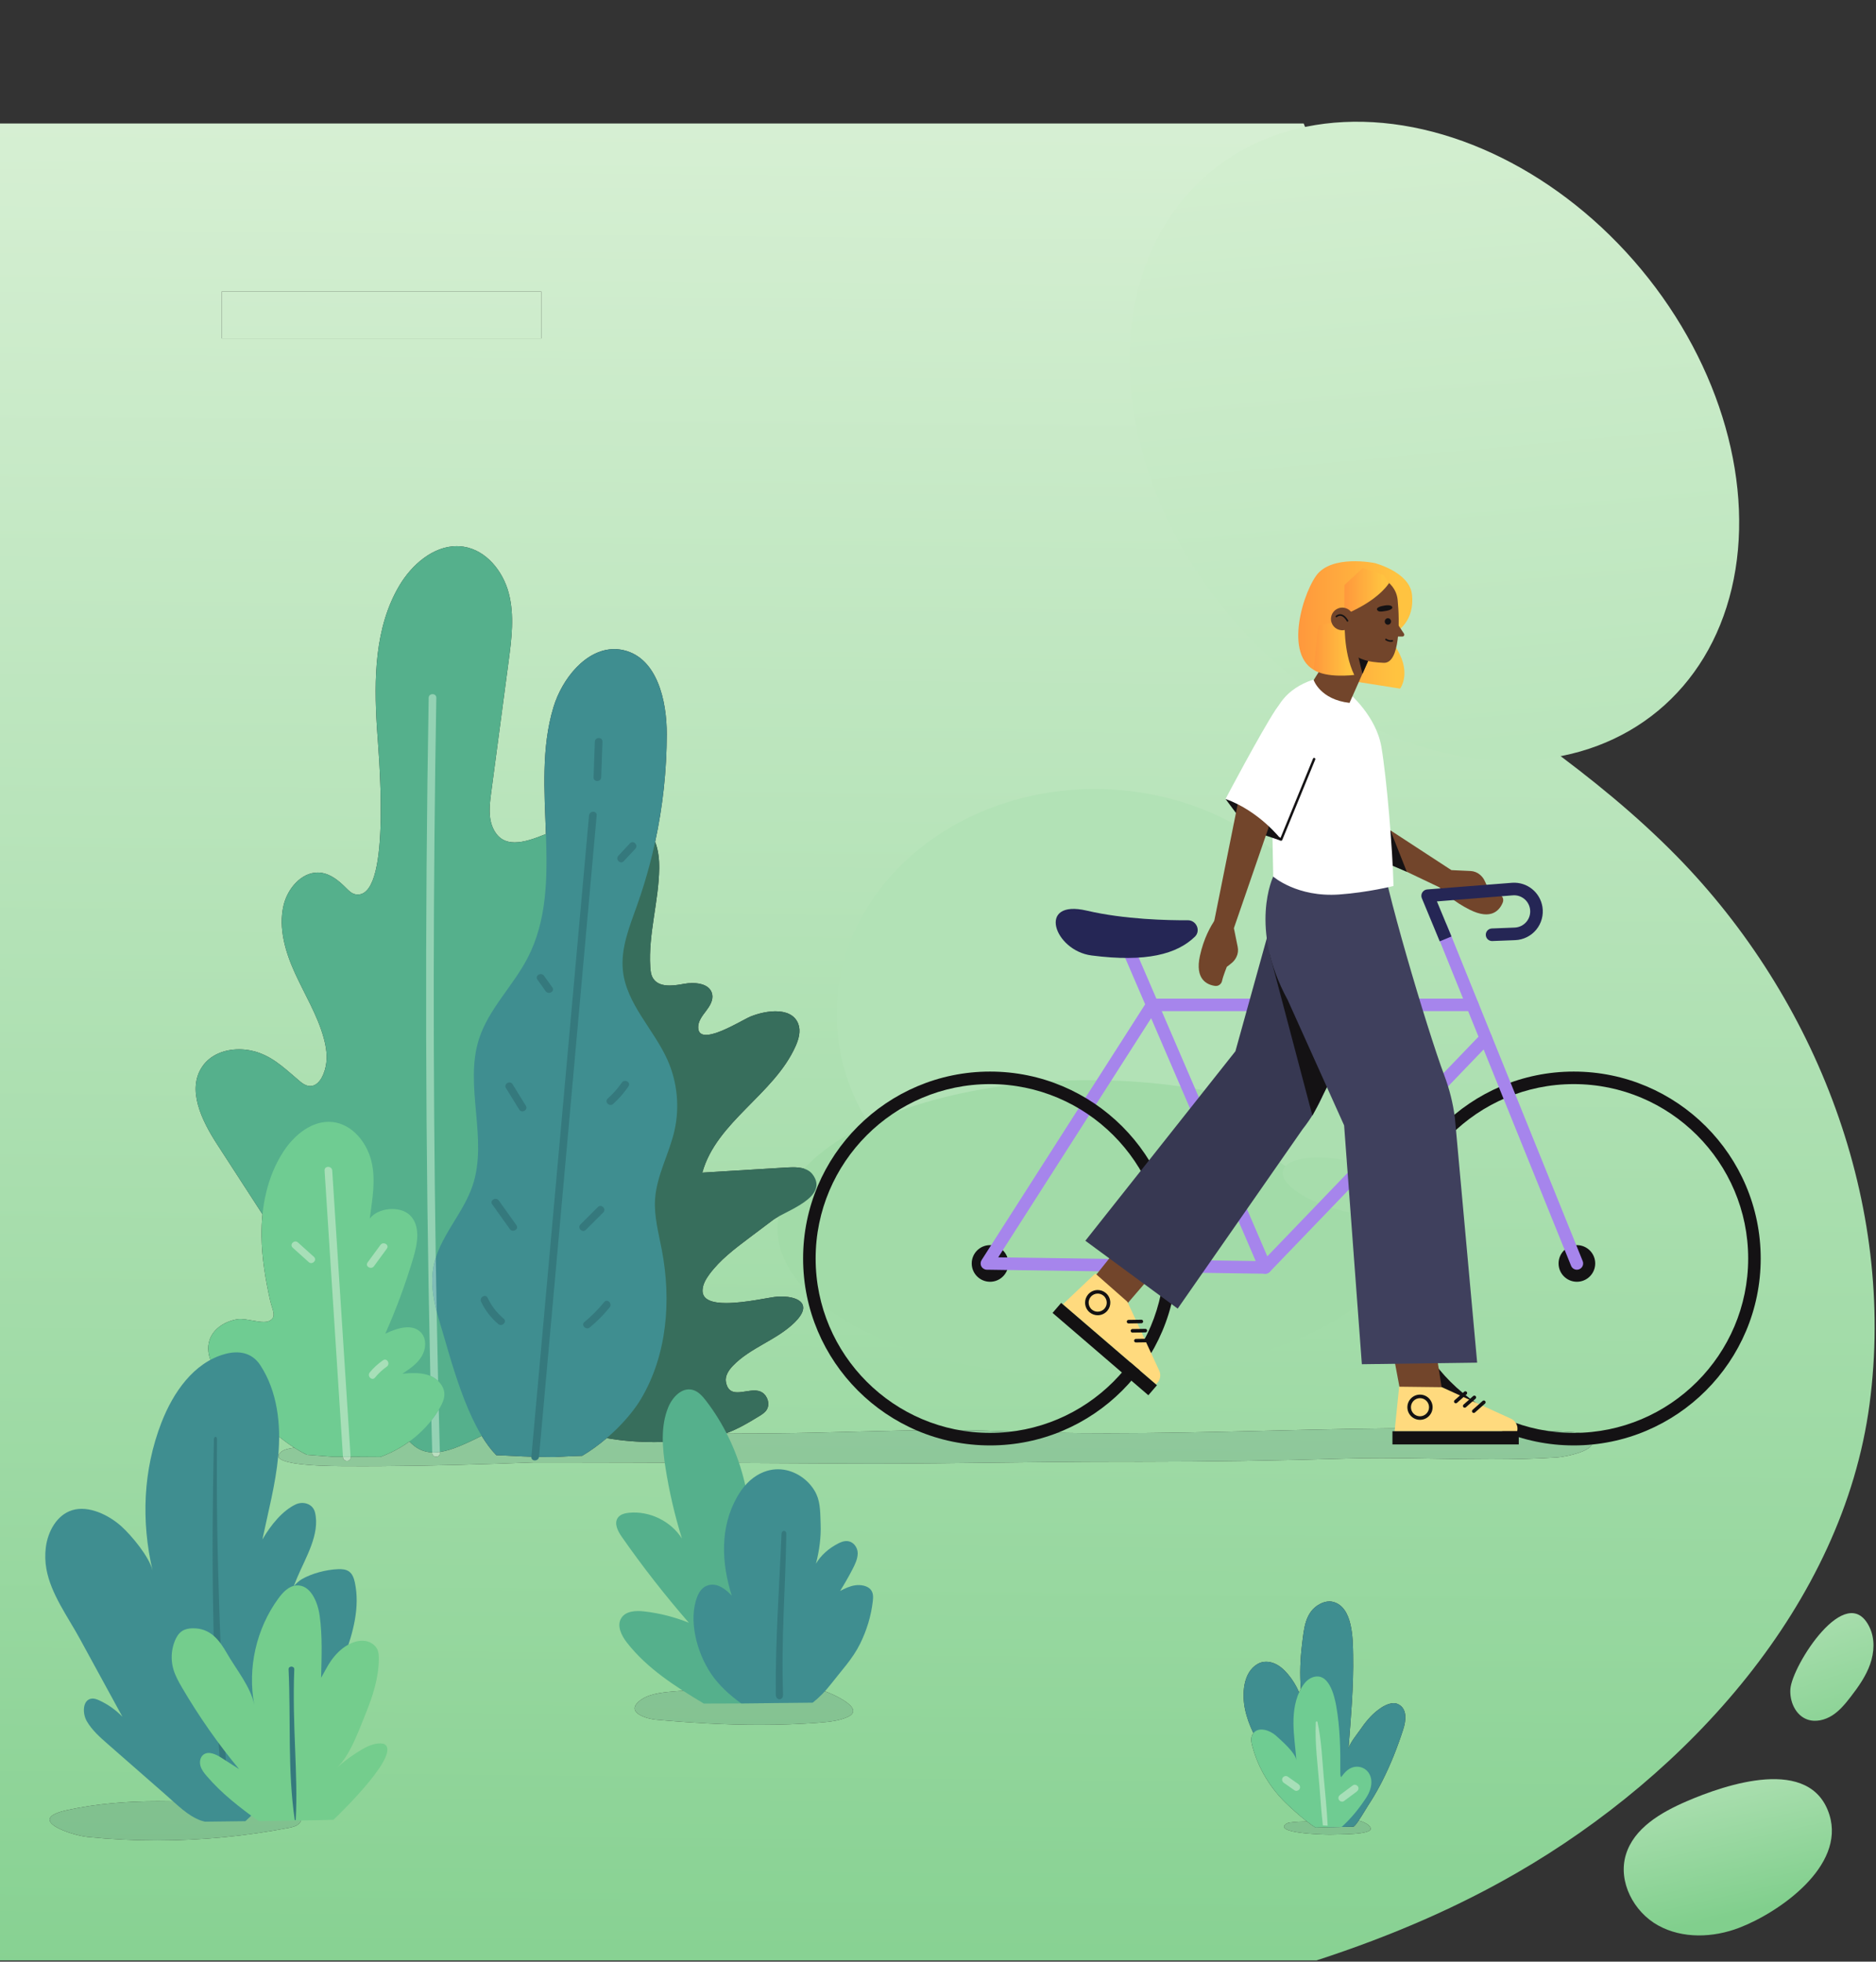 <svg width="1288" height="1347" viewBox="0 0 1288 1347" fill="none" xmlns="http://www.w3.org/2000/svg">
<rect x="0" y="0" width="1288" height="1347" fill="#333333" stroke="none"/>
<path d="M903.821 1346.16H0V84.814H895.07C900.481 97.155 902.974 110.505 901.44 124.2C897.56 158.832 870.459 185.439 847.538 211.687C823.59 239.109 803.022 273.902 815.487 311.137C825.938 342.373 854.881 356.717 878.743 376.512C906.341 399.408 932.963 422.317 962.892 443.063C1027.94 488.161 1095.43 531.075 1151.16 587.891C1247.25 685.854 1301.82 826.726 1283.58 964.112C1265.29 1101.89 1158.35 1218.65 1041.1 1286.23C1021.23 1297.68 1000.73 1308.03 979.759 1317.3C954.921 1328.28 929.573 1337.81 903.821 1346.16ZM108.539 1236.86C87.487 1236.86 66.556 1238.45 45.981 1242.97C16.995 1249.32 48.451 1260.23 60.434 1261.42C76.157 1262.99 91.96 1263.77 107.762 1263.77C138.2 1263.77 168.637 1260.87 198.523 1255.09C201.772 1254.47 205.554 1253.35 206.608 1250.22C209.968 1240.25 188.137 1241.77 183.579 1241.36C158.685 1239.11 133.526 1236.86 108.539 1236.86ZM897.272 1250.72C893.602 1250.76 889.934 1250.92 886.279 1251.4C885 1251.56 883.657 1251.79 882.661 1252.61C875.433 1258.54 905.575 1259.77 912.903 1259.77C913.519 1259.77 913.973 1259.76 914.23 1259.75C918.223 1259.51 942.878 1260.1 941.023 1255.21C940.542 1253.94 939.409 1253.02 938.236 1252.32C936.422 1251.24 934.611 1250.56 932.792 1250.15C935.421 1246.29 938.483 1241.01 939.146 1240C942.083 1235.56 944.795 1230.96 947.305 1226.26C947.832 1225.28 948.352 1224.28 948.859 1223.29C954.752 1211.77 959.479 1199.69 963.44 1187.39C965.281 1181.67 966.462 1173.09 959.618 1170.08C958.745 1169.7 957.809 1169.53 956.843 1169.53C953.157 1169.53 949.051 1171.94 946.49 1173.91C941.377 1177.63 937.239 1182.81 933.705 1188C931.952 1190.56 927.022 1196.47 925.839 1200.61C927.471 1179.31 929.419 1157.89 929.03 1136.51C928.834 1125.62 928.897 1103.42 915.199 1099.95C914.394 1099.74 913.574 1099.65 912.752 1099.65C910.62 1099.65 908.473 1100.28 906.553 1101.24C895.814 1106.63 895.277 1118.64 893.93 1129.33C892.661 1139.41 892.373 1149.61 893.09 1159.75C892.666 1160.52 892.275 1161.3 891.914 1162.1C889.999 1157.6 887.416 1153.39 884.265 1149.65C881.717 1146.62 878.728 1143.86 875.093 1142.3C873.271 1141.52 871.263 1141.08 869.278 1141.08C867.308 1141.08 865.363 1141.51 863.645 1142.48C853.226 1148.33 852.689 1163.59 854.793 1173.67C855.983 1179.39 858.014 1184.84 860.55 1190.09C860.333 1190.36 860.128 1190.66 859.939 1190.99C858.562 1193.36 859.092 1196.34 859.79 1199C863.801 1214.24 872.331 1228.18 883.758 1238.99C886.263 1241.36 891.561 1246.3 897.272 1250.72ZM537.136 1157.32C532.302 1157.32 527.466 1157.5 522.668 1157.7C502.454 1158.55 481.801 1159.71 461.667 1161.52C453.872 1162.22 443.64 1163.24 437.782 1169.14C430.413 1176.56 444.987 1180.37 450.156 1180.84C473.887 1182.98 497.729 1184.39 521.546 1184.39C535.367 1184.39 549.177 1183.92 562.958 1182.84C569.33 1182.33 575.819 1181.68 581.679 1179.13C596.482 1172.68 566.437 1160.79 561.366 1159.64C553.425 1157.83 545.282 1157.32 537.136 1157.32ZM201.966 994.059C201.568 994.127 201.164 994.195 200.766 994.266C197.534 994.821 194.017 995.57 192.072 997.828C184.075 1007.11 232.36 1006.74 238.323 1006.77C242.019 1006.79 245.71 1006.8 249.403 1006.8C253.442 1006.8 257.481 1006.79 261.517 1006.76C296.666 1006.58 331.759 1005.53 366.829 1004.18C372.145 1004.18 377.462 1004.18 382.778 1004.18C449.228 1004.24 515.675 1004.59 582.123 1004.97C588.157 1005 594.184 1005.02 600.216 1005.02C628.051 1005.02 655.839 1004.68 683.621 1004.35C711.375 1004.02 739.125 1003.68 766.928 1003.68C769.226 1003.68 771.526 1003.68 773.827 1003.69C777.008 1003.7 780.187 1003.7 783.37 1003.7C830.038 1003.7 876.707 1002.99 923.342 1001.57C931.803 1001.31 940.256 1001.21 948.707 1001.21C961.228 1001.21 973.743 1001.42 986.258 1001.64C998.775 1001.85 1011.29 1002.06 1023.83 1002.06C1038.87 1002.06 1053.93 1001.75 1069.03 1000.78C1075.12 1000.39 1103.81 994.818 1088.86 985.58C1086.02 983.827 1082.31 983.539 1078.81 983.327C1046.27 981.344 1013.72 980.658 981.157 980.658C944.379 980.658 907.578 981.536 870.784 982.411C833.986 983.287 797.187 984.165 760.391 984.165C735.921 984.165 711.451 983.776 686.989 982.742C674.335 982.207 661.62 982.003 648.871 982.003C609.484 982.003 569.774 983.96 530.607 984.223C519.702 984.296 508.793 984.364 497.888 984.43C505.416 981.786 512.262 977.964 521.273 972.414C523.153 971.256 525.085 970.03 526.296 968.186C528.796 964.372 527.149 958.741 523.352 956.216C521.768 955.161 519.903 954.818 517.916 954.818C516.024 954.818 514.018 955.131 512.038 955.441C510.057 955.754 508.102 956.067 506.306 956.067C502.542 956.067 499.487 954.692 498.397 949.062C497.61 944.982 500.163 941.017 503.027 938.007C515.148 925.265 533.14 920.361 545.66 907.99C557.837 895.949 548.929 890.285 536.417 890.285C535.542 890.285 534.649 890.313 533.743 890.369C528.887 890.666 511.783 894.768 498.622 894.768C489.354 894.768 482.038 892.732 482.343 885.901C482.522 881.885 484.667 878.232 487.05 874.998C494.354 865.114 504.321 857.576 514.142 850.187C519.729 845.982 525.32 841.777 530.907 837.574C538.844 831.6 569.85 822.193 557.855 806.368C554.843 802.397 549.59 801.525 544.416 801.525C543.074 801.525 541.737 801.583 540.446 801.661C521.028 802.847 501.609 804.032 482.189 805.215C491.861 770.251 531.407 751.57 546.192 718.44C548.342 713.627 549.928 708.092 548.097 703.147C545.718 696.73 539.487 694.426 532.441 694.426C526.73 694.426 520.486 695.943 515.332 698.006C510.92 699.772 493.665 710.642 484.75 710.642C481.543 710.642 479.417 709.24 479.346 705.504C479.268 701.263 482.139 697.618 484.709 694.242C487.282 690.867 489.82 686.823 488.953 682.668C487.767 676.987 481.574 675.032 475.368 675.032C473.372 675.032 471.377 675.234 469.545 675.579C466.443 676.165 462.989 676.722 459.717 676.722C455.043 676.722 450.736 675.582 448.35 671.755C446.93 669.474 446.609 666.694 446.445 664.013C445.058 641.354 452.268 618.99 452.593 596.289C452.681 590.224 451.988 583.69 449.798 578.072C455.04 553.835 457.732 529.039 457.782 504.238C457.825 480.866 451.102 451.951 428.368 446.514C426.122 445.977 423.903 445.725 421.723 445.725C402.283 445.725 385.936 465.939 379.972 485.664C371.6 513.355 373.782 543.267 374.813 572.689C367.22 575.807 359.771 578.436 353.386 578.436C347.369 578.436 342.301 576.1 338.964 569.629C335.046 562.041 336.07 552.957 337.198 544.49C341.189 514.42 345.182 484.35 349.173 454.279C351.241 438.694 353.287 422.64 349.324 407.423C345.364 392.208 333.88 377.847 318.348 375.405C316.746 375.155 315.154 375.034 313.575 375.034C297.402 375.034 282.73 387.713 274.241 402.004C257.143 430.778 256.704 466.237 258.777 499.642C259.645 513.585 269.237 614.25 245.707 614.25C245.135 614.25 244.542 614.19 243.929 614.069C241.404 613.567 239.469 611.607 237.647 609.788C232.819 604.957 227.241 600.247 220.478 599.311C219.673 599.2 218.876 599.147 218.089 599.147C206.729 599.147 197.31 610.345 194.666 621.76C191.038 637.421 195.937 653.811 202.62 668.433C209.302 683.054 217.854 696.957 222.173 712.441C223.957 718.841 224.991 725.619 223.664 732.131C222.12 739.688 218.298 745.761 212.993 745.761C210.995 745.761 208.788 744.898 206.411 742.93C197.274 735.367 189.527 727.239 178.084 723.021C173.685 721.402 168.884 720.554 164.121 720.554C154.25 720.554 144.555 724.199 139.018 732.181C127.981 748.099 138.579 769.567 149.114 785.823C159.482 801.822 169.853 817.826 180.221 833.825C179.714 838.787 179.507 843.785 179.568 848.749C179.749 863.805 182.249 878.716 185.551 893.373C186.914 899.435 190.64 904.856 184.298 907.268C183.405 907.609 182.315 907.742 181.096 907.742C178.748 907.742 175.92 907.24 173.082 906.741C170.249 906.239 167.406 905.737 165.027 905.737C164.373 905.737 163.755 905.775 163.183 905.86C155.017 907.081 146.863 911.895 144.046 919.655C139.853 931.183 148.491 943.136 156.926 952.046C169.974 965.827 184.805 983.067 201.966 994.059ZM742.702 793.293L736.325 896.913H762.964L800.59 764C801.156 761.452 801.213 758.926 800.88 756.454L856.458 750.665L923.367 879.4L932.595 874.607L862.772 740.266L797.576 746.626C795.099 741.926 791.62 737.658 788.181 734.128C780.099 725.824 771.945 717.587 763.532 709.618C746.744 693.707 728.86 678.776 708.986 666.848C698.086 660.31 678.747 647.845 664.136 647.845C662.44 647.845 660.811 648.011 659.264 648.375C644.045 651.957 632.377 670.683 631.207 687.217C631.144 688.11 631.111 688.995 631.111 689.87C631.106 693.001 631.51 696.016 632.362 698.788C634.058 704.29 637.246 709.222 640.856 713.707C645.359 719.31 650.495 724.262 656.048 728.753H636.583C631.991 728.753 628.268 732.474 628.268 737.065V738.662C628.268 743.256 631.991 746.977 636.583 746.977H684.093C688.505 749.411 692.962 751.762 697.392 754.09C698.628 754.739 699.864 755.39 701.101 756.035L661.295 759.918L581.777 872.43L591.124 876.991L667.796 770.316L710.957 765.821C693.255 787.68 667.993 821.28 661.855 831.429C666.141 835.359 675.147 844.547 679.436 848.477C699.912 829.4 721.01 810.982 742.702 793.293ZM152.211 200.212V232.399H371.678V200.212H152.211Z" fill="url(#paint0_linear)"/>
<path d="M1194.17 1323.72C1176.25 1330.61 1155.21 1331.43 1138.41 1322.13C1121.61 1312.83 1110.74 1292.07 1116.24 1273.67C1121.72 1255.36 1140.29 1244.56 1157.83 1236.97C1184.64 1225.37 1243.31 1205.25 1256.05 1246.28C1266.98 1281.57 1221.42 1313.24 1194.17 1323.72Z" fill="url(#paint1_linear)"/>
<path d="M1229.21 1159.85C1228.61 1168.38 1232.77 1177.84 1240.82 1180.72C1246.49 1182.75 1252.95 1181.15 1258.02 1177.9C1263.07 1174.64 1266.98 1169.89 1270.64 1165.13C1275.96 1158.24 1281.05 1151.02 1283.95 1142.82C1286.86 1134.62 1287.34 1125.24 1283.58 1117.4C1267.81 1084.68 1230.32 1143.79 1229.21 1159.85Z" fill="url(#paint2_linear)"/>
<path d="M249.403 1006.8C245.71 1006.8 242.019 1006.79 238.324 1006.77C232.36 1006.74 184.076 1007.11 192.072 997.828C194.017 995.57 197.534 994.821 200.766 994.266C201.164 994.195 201.568 994.127 201.967 994.059C204.8 995.875 207.698 997.52 210.662 998.95C216.868 999.402 223.071 999.876 229.272 1000.34C231.336 1000.34 233.399 1000.33 235.463 1000.33C235.468 1000.42 235.473 1000.51 235.478 1000.59C235.586 1002.27 236.959 1003.12 238.271 1003.12C239.58 1003.12 240.831 1002.28 240.725 1000.59C240.718 1000.51 240.712 1000.42 240.707 1000.34C247.498 1000.35 254.29 1000.4 261.083 1000.45C268.202 997.876 274.986 994.271 281.108 989.811C285.339 994.321 290.167 997.083 296.741 997.313C296.746 997.462 296.749 997.603 296.754 997.752C296.799 999.437 298.134 1000.28 299.446 1000.28C300.758 1000.28 302.042 999.44 301.999 997.752C301.991 997.497 301.984 997.257 301.979 997.005C305.939 996.438 310.467 995.113 315.73 992.913C320.79 990.797 325.783 988.458 330.697 985.923C333.777 991.009 337.12 995.545 340.75 999.238C348.865 999.49 356.986 1000.08 365.167 1000.3C370.232 1000.43 375.29 1000.47 380.338 1000.53C386.791 1000.13 393.252 999.853 399.715 999.657C405.643 996.14 411.332 991.97 416.557 987.502C427.447 989.452 438.499 990.249 449.568 990.249C457.86 990.249 466.163 989.8 474.407 989.054C484.071 988.178 491.246 986.763 497.888 984.43C508.794 984.364 519.702 984.296 530.607 984.223C569.774 983.96 609.484 982.003 648.871 982.003C661.621 982.003 674.335 982.207 686.989 982.742C711.451 983.776 735.921 984.165 760.391 984.165C797.187 984.165 833.986 983.287 870.784 982.411C907.578 981.536 944.379 980.658 981.157 980.658C1013.72 980.658 1046.27 981.344 1078.81 983.327C1082.31 983.539 1086.02 983.827 1088.86 985.58C1103.81 994.818 1075.12 1000.39 1069.03 1000.78C1053.93 1001.75 1038.87 1002.06 1023.83 1002.06C1011.29 1002.06 998.775 1001.85 986.258 1001.64C973.743 1001.42 961.228 1001.21 948.708 1001.21C940.256 1001.21 931.803 1001.31 923.342 1001.57C876.708 1002.99 830.038 1003.7 783.37 1003.7C780.187 1003.7 777.008 1003.7 773.827 1003.69C771.526 1003.68 769.226 1003.68 766.928 1003.68C739.125 1003.68 711.376 1004.02 683.621 1004.35C655.839 1004.68 628.051 1005.02 600.216 1005.02C594.184 1005.02 588.157 1005 582.123 1004.97C515.676 1004.59 449.228 1004.24 382.778 1004.18C377.462 1004.18 372.145 1004.18 366.829 1004.18C331.759 1005.53 296.666 1006.58 261.517 1006.76C257.481 1006.79 253.442 1006.8 249.403 1006.8Z" fill="url(#paint3_linear)"/>
<ellipse cx="753.194" cy="697.715" rx="155.882" ry="178.774" transform="rotate(91.725 753.194 697.715)" fill="#B2E2B6"/>
<ellipse cx="748.365" cy="843.514" rx="214.58" ry="101.808" fill="#A2DBA8"/>
<ellipse cx="905.303" cy="753.15" rx="50.888" ry="66.272" transform="rotate(-39.737 905.303 753.15)" fill="#ACDFB0"/>
<ellipse cx="984.761" cy="303.003" rx="184.675" ry="240.507" transform="rotate(-39.737 984.761 303.003)" fill="url(#paint4_linear)"/>
<ellipse cx="926.519" cy="814.901" rx="46.988" ry="17.229" transform="rotate(13.57 926.519 814.901)" fill="#A7DDAC"/>
<path d="M996.544 597.539L935.528 557.706C932.203 555.842 918.493 558.97 915.857 561.724C911.982 565.773 912.917 573.415 912.917 573.415L989.651 609.969L996.544 597.539Z" fill="#72452B"/>
<path d="M996.885 597.504L1009.62 598.093C1012 598.202 1014.28 599.09 1016.09 600.641C1018.8 602.973 1019.43 604.984 1021.03 608.689C1021.03 608.689 1026.58 612.721 1029.6 614.198C1031.65 615.197 1032.61 617.579 1031.76 619.693C1029.65 624.931 1023.97 632.11 1009.15 624.713C987.557 613.927 980.879 598.821 980.879 598.821L996.885 597.504Z" fill="#72452B"/>
<path d="M954.618 570.167L965.871 598.64L948.413 591.227L954.618 570.167Z" fill="#141214"/>
<path d="M1095.22 867.569C1095.22 874.518 1089.59 880.152 1082.64 880.152C1075.69 880.152 1070.06 874.518 1070.06 867.569C1070.06 860.622 1075.69 854.988 1082.64 854.988C1089.59 854.988 1095.22 860.622 1095.22 867.569Z" fill="#141214"/>
<path d="M692.321 867.569C692.321 874.518 686.686 880.152 679.737 880.152C672.788 880.152 667.154 874.518 667.154 867.569C667.154 860.622 672.788 854.988 679.737 854.988C686.686 854.988 692.321 860.622 692.321 867.569Z" fill="#141214"/>
<path d="M1080.49 744.422C1146.52 744.422 1200.24 798.143 1200.24 864.172C1200.24 930.205 1146.52 983.927 1080.49 983.927C1014.46 983.927 960.737 930.205 960.737 864.172C960.737 798.143 1014.46 744.422 1080.49 744.422ZM1080.49 992.529C1151.26 992.529 1208.84 934.949 1208.84 864.172C1208.84 793.399 1151.26 735.819 1080.49 735.819C1009.71 735.819 952.135 793.399 952.135 864.172C952.135 934.949 1009.71 992.529 1080.49 992.529Z" fill="#141214"/>
<path d="M1082.64 871.875C1083.18 871.875 1083.72 871.772 1084.25 871.557C1086.45 870.666 1087.52 868.162 1086.63 865.96L993.484 635.479C992.591 633.276 990.085 632.217 987.884 633.105C985.679 633.993 984.615 636.501 985.508 638.704L1078.65 869.183C1079.33 870.857 1080.94 871.875 1082.64 871.875Z" fill="#A685EC"/>
<path d="M868.707 874.629C869.866 874.629 870.988 874.161 871.807 873.312L1023.21 715.835C1024.86 714.121 1024.8 711.397 1023.09 709.753C1021.38 708.107 1018.66 708.158 1017.01 709.871L870.096 862.681L779.391 651.986C778.45 649.804 775.918 648.795 773.739 649.736C771.557 650.675 770.548 653.205 771.485 655.387L864.756 872.03C865.326 873.351 866.52 874.304 867.937 874.562C868.192 874.608 868.452 874.629 868.707 874.629Z" fill="#A685EC"/>
<path d="M868.707 874.629C871.053 874.629 872.973 872.746 873.008 870.393C873.04 868.016 871.143 866.064 868.767 866.029L685.348 863.381L793.433 694.322H1010.88C1013.26 694.322 1015.18 692.395 1015.18 690.019C1015.18 687.644 1013.26 685.72 1010.88 685.72H791.082C789.614 685.72 788.249 686.467 787.456 687.702L673.94 865.255C673.103 866.569 673.036 868.234 673.778 869.609C674.518 870.984 675.941 871.849 677.502 871.872L868.644 874.629H868.707Z" fill="#A685EC"/>
<path d="M679.737 744.422C745.77 744.422 799.492 798.143 799.492 864.172C799.492 930.205 745.77 983.927 679.737 983.927C613.708 983.927 559.987 930.205 559.987 864.172C559.987 798.143 613.708 744.422 679.737 744.422ZM679.737 992.529C750.512 992.529 808.092 934.949 808.092 864.172C808.092 793.399 750.512 735.819 679.737 735.819C608.964 735.819 551.385 793.399 551.385 864.172C551.385 934.949 608.964 992.529 679.737 992.529Z" fill="#141214"/>
<path d="M820.346 643.235C824.603 639.117 821.429 631.873 815.507 631.913C802.325 631.999 772.243 631.424 746.158 625.309C711.602 617.21 723.664 652.755 749.397 656.083C787.205 660.973 808.124 655.058 820.346 643.235Z" fill="#252655"/>
<path d="M976.495 612.83C977.223 611.638 978.477 610.866 979.866 610.753L1038.29 606.173C1048.48 605.543 1057.39 612.675 1058.99 622.782C1059.86 628.34 1058.32 634.025 1054.75 638.375C1051.18 642.725 1045.9 645.345 1040.28 645.57L1024.58 646.187L1024.41 646.191C1022.1 646.189 1020.19 644.366 1020.1 642.041C1020 639.657 1021.86 637.652 1024.24 637.557L1039.94 636.94C1043.1 636.815 1046.06 635.34 1048.07 632.896C1050.08 630.45 1050.95 627.255 1050.45 624.129C1049.56 618.448 1044.53 614.428 1038.81 614.794L986.546 618.965L996.537 643.054L988.473 646.4L976.191 616.774C975.655 615.487 975.769 614.02 976.495 612.83Z" fill="#252655"/>
<path d="M805.465 858.54L770.506 899.179L749.311 879.473L783.259 837.011L805.465 858.54Z" fill="#72452B"/>
<path d="M774.019 893.879L796.019 941.486C797.368 944.713 796.327 948.442 793.505 950.505L729.679 895.636L751.992 874.481L774.019 893.879Z" fill="#FFDA7E"/>
<path d="M722.651 901.533L788.413 958.071L794.317 951.206L728.552 894.667L722.651 901.533Z" fill="#131112"/>
<path d="M747.925 889.733L748.866 890.514C747.899 891.678 747.431 893.079 747.431 894.484C747.433 896.269 748.191 898.034 749.67 899.265C750.834 900.232 752.235 900.7 753.638 900.7C755.426 900.7 757.188 899.94 758.419 898.46C759.388 897.296 759.854 895.896 759.856 894.493C759.854 892.705 759.096 890.943 757.617 889.712C756.45 888.745 755.05 888.277 753.647 888.277C751.859 888.277 750.097 889.035 748.866 890.514L747.925 889.733L746.986 888.949C748.694 886.895 751.166 885.828 753.647 885.828C755.595 885.828 757.566 886.489 759.179 887.832C761.236 889.54 762.305 892.014 762.303 894.493C762.303 896.441 761.644 898.412 760.299 900.025C758.59 902.082 756.116 903.149 753.638 903.146C751.688 903.149 749.719 902.488 748.105 901.145C746.049 899.434 744.982 896.962 744.984 894.484C744.982 892.534 745.643 890.565 746.986 888.951L747.925 889.733Z" fill="#131112"/>
<path d="M783.644 908.642L774.842 908.776C774.167 908.786 773.611 908.248 773.599 907.571C773.59 906.896 774.13 906.339 774.805 906.33L783.607 906.196C784.281 906.186 784.838 906.724 784.847 907.401C784.859 908.076 784.318 908.632 783.644 908.642Z" fill="#131112"/>
<path d="M786.373 914.923L777.518 915.055C776.843 915.064 776.286 914.527 776.277 913.85C776.266 913.175 776.806 912.618 777.481 912.609L786.338 912.477C787.013 912.468 787.569 913.008 787.578 913.683C787.588 914.357 787.05 914.914 786.373 914.923Z" fill="#131112"/>
<path d="M789.125 921.7L779.878 921.84C779.201 921.849 778.647 921.309 778.636 920.634C778.626 919.959 779.166 919.403 779.841 919.393L789.088 919.254C789.763 919.245 790.319 919.783 790.331 920.46C790.34 921.135 789.8 921.691 789.125 921.7Z" fill="#131112"/>
<path d="M875.992 621.764L848.198 721.854L745.163 851.99L808.56 898.593L894.33 775.395C900.266 767.88 905.138 759.579 908.799 750.728L932.925 692.407L875.992 621.764Z" fill="#373852"/>
<path d="M871.756 655.192L901.052 766.073L932.709 704.309L871.756 655.192Z" fill="#141214"/>
<path d="M981.874 902.045L990.761 958.864L961.843 957.737L950.999 900.199L981.874 902.045Z" fill="#72452B"/>
<path d="M989.971 952.555L1037.69 974.311C1040.81 975.881 1042.46 979.387 1041.66 982.793H957.493L960.621 952.203L989.971 952.555Z" fill="#FFDA7E"/>
<path d="M956.007 991.845H1042.73V982.793H956.007V991.845Z" fill="#131112"/>
<path d="M967.482 966.421L968.704 966.402C968.757 969.797 971.53 972.512 974.916 972.512H975.022H975.018C978.412 972.456 981.13 969.683 981.13 966.3L981.127 966.205V966.198C981.074 962.804 978.301 960.086 974.92 960.086L974.823 960.088H974.813C971.421 960.142 968.704 962.913 968.704 966.295V966.404V966.402L967.482 966.421L966.258 966.437V966.295C966.258 961.577 970.044 957.719 974.776 957.642H974.769L974.92 957.64C979.639 957.642 983.495 961.426 983.573 966.159V966.152L983.576 966.3C983.573 971.019 979.792 974.879 975.057 974.958H975.052H974.916C970.197 974.958 966.334 971.174 966.258 966.442V966.437L967.482 966.421Z" fill="#131112"/>
<path d="M1006.89 957.475L1000.31 963.314C999.8 963.761 999.027 963.715 998.58 963.209C998.13 962.704 998.177 961.929 998.682 961.482L1005.27 955.644C1005.77 955.196 1006.55 955.242 1007 955.748C1007.44 956.253 1007.4 957.028 1006.89 957.475Z" fill="#131112"/>
<path d="M1013.06 960.457L1006.43 966.33C1005.92 966.78 1005.15 966.731 1004.7 966.226C1004.25 965.72 1004.3 964.948 1004.81 964.501L1011.43 958.625C1011.94 958.178 1012.71 958.224 1013.16 958.73C1013.61 959.235 1013.56 960.009 1013.06 960.457Z" fill="#131112"/>
<path d="M1019.56 963.8L1012.64 969.938C1012.13 970.386 1011.36 970.339 1010.91 969.834C1010.47 969.328 1010.51 968.556 1011.02 968.106L1017.94 961.971C1018.44 961.524 1019.22 961.57 1019.67 962.075C1020.11 962.581 1020.07 963.353 1019.56 963.8Z" fill="#131112"/>
<path d="M874.151 601.911L948.427 584.841C948.427 600.803 979.757 707.012 991.628 738.479C995.174 747.881 997.606 757.652 998.877 767.62L1014.17 935.701L935.004 936.769L922.824 772.76L884.024 686.513C857.134 637.178 874.151 601.911 874.151 601.911Z" fill="#3F405D"/>
<path d="M926.066 475.857C926.066 475.857 944.792 491.473 948.427 512.916C952.063 534.357 956.151 583.07 956.737 608.395C956.737 608.395 939.176 612.809 919.53 614.219C890.421 616.304 874.151 601.912 874.151 601.912L872.574 517.146C872.574 517.146 864.132 479.261 901.412 466.754L926.066 475.857Z" fill="white"/>
<path d="M841.414 548.624L855.235 567.22L857.092 552.336L841.414 548.624Z" fill="#141214"/>
<path d="M864.943 572.344L879.324 577.236L880.325 574.424L860.331 555.821L864.943 572.344Z" fill="#141214"/>
<path d="M847.122 637.434L870.87 568.548C871.863 564.866 865.486 552.334 862.175 550.449C857.301 547.678 850.118 550.449 850.118 550.449L833.387 633.784L847.122 637.434Z" fill="#72452B"/>
<path d="M847.238 637.758L849.772 650.249C850.248 652.584 849.942 655.009 848.877 657.14C847.28 660.344 845.483 661.443 842.281 663.901C842.281 663.901 839.721 670.264 839.028 673.556C838.557 675.784 836.482 677.303 834.226 676.992C828.631 676.225 820.281 672.464 823.842 656.291C829.034 632.717 842.058 622.555 842.058 622.555L847.238 637.758Z" fill="#72452B"/>
<path d="M841.413 548.624C864.987 557.143 879.597 576.469 879.597 576.469C879.597 576.469 898.406 528.804 909.55 504.692C912.821 497.618 911.379 489.259 905.979 483.636C897.268 474.563 882.838 476.638 875.927 487.151C865.384 503.187 841.413 548.624 841.413 548.624Z" fill="white"/>
<path d="M871.607 571.416L879.173 575.316L901.462 520.927C901.636 520.503 902.121 520.301 902.545 520.475C902.97 520.649 903.174 521.134 903 521.558L880.367 576.784C880.279 577 880.105 577.167 879.885 577.248C879.665 577.329 879.426 577.315 879.217 577.206L870.847 572.891C870.439 572.682 870.279 572.182 870.49 571.773C870.698 571.365 871.199 571.205 871.607 571.416Z" fill="#141214"/>
<path d="M943.876 386.648C943.876 386.648 913.981 380.437 903.487 395.513C892.765 410.913 880.349 457.034 908.831 462.457L924.25 462.613L932.976 468.382L961.266 472.85C961.266 472.85 970.237 461.112 957.011 442.596L959.038 433.585C959.038 433.585 971.628 426.337 969.369 407.952C967.498 392.719 943.876 386.648 943.876 386.648Z" fill="url(#paint5_linear)"/>
<path d="M923.625 432.495L940.579 450.996L926.541 482.648C906.39 480.353 901.924 466.981 901.924 466.981L923.625 432.495Z" fill="#72452B"/>
<path d="M940.791 393.799C940.791 393.799 958.082 397.078 959.589 412.01C961.101 426.942 961.161 455.501 950.108 455.149C939.055 454.794 930.854 451.766 930.854 451.766L917.048 433.418L940.791 393.799Z" fill="#72452B"/>
<path d="M957.333 425.228L963.916 435.083C964.486 435.936 963.876 437.084 962.851 437.088L956.324 437.121L957.333 425.228Z" fill="#72452B"/>
<path d="M950.391 415.857C950.391 415.857 955.453 414.792 955.951 417.074C955.951 417.074 956.248 418.625 951.812 419.46C947.377 420.292 946.139 420.072 945.445 418.665C944.75 417.257 947.977 416.156 950.391 415.857Z" fill="#141214"/>
<path d="M950.743 426.437C950.572 427.659 951.393 428.783 952.575 428.95C953.758 429.119 954.854 428.264 955.026 427.044C955.195 425.822 954.374 424.695 953.194 424.528C952.012 424.359 950.913 425.215 950.743 426.437Z" fill="#141214"/>
<path d="M956.079 440.578C956.035 440.592 955.597 440.731 954.885 440.731C954.006 440.734 952.708 440.513 951.27 439.588C951.013 439.424 950.938 439.083 951.103 438.825C951.268 438.57 951.609 438.496 951.866 438.661C953.118 439.461 954.185 439.628 954.885 439.628C955.168 439.628 955.39 439.6 955.536 439.574L955.696 439.54L955.731 439.53C956.019 439.433 956.332 439.591 956.429 439.88C956.524 440.17 956.366 440.481 956.079 440.578Z" fill="#141214"/>
<path d="M939.289 453.945C939.289 453.945 934.246 452.608 932.709 451.46L935.433 462.759L939.289 453.945Z" fill="#141214"/>
<path d="M953.707 400.319C953.707 400.319 948.255 409.752 930.578 418.579L922.922 422.372L923.037 401.72L935.653 390.05L949.818 394.791L953.707 400.319Z" fill="url(#paint6_linear)"/>
<path d="M923.321 425.563C923.321 425.563 921.851 446.943 929.778 463.466C929.778 463.466 910.148 465.928 901.924 459.751L905.026 429.56L923.321 425.563Z" fill="url(#paint7_linear)"/>
<path d="M913.844 425.98C914.375 430.242 918.264 433.268 922.528 432.734C926.792 432.201 929.815 428.313 929.282 424.051C928.751 419.787 924.863 416.761 920.599 417.294C916.335 417.828 913.309 421.716 913.844 425.98Z" fill="#72452B"/>
<path d="M924.645 426.569L924.561 426.416C924.362 426.059 923.798 425.133 922.998 424.324C922.196 423.508 921.18 422.85 920.095 422.854C919.43 422.857 918.697 423.084 917.858 423.74C917.619 423.928 917.271 423.886 917.083 423.647C916.893 423.408 916.935 423.061 917.176 422.873C918.164 422.091 919.163 421.748 920.095 421.75C921.858 421.762 923.223 422.896 924.155 423.946C925.09 425.008 925.616 426.045 925.628 426.068C925.767 426.339 925.658 426.673 925.387 426.81C925.115 426.949 924.781 426.84 924.645 426.569Z" fill="#141214"/>
<path d="M358.05 833.964C360.278 831.35 359.983 827.481 359.418 824.093C357.314 811.456 353.199 799.161 347.273 787.806C342.677 779.002 336.791 769.529 339.155 759.883C342.584 745.904 361.625 741.639 374.942 747.095C377.674 748.218 380.467 749.646 383.403 749.348C388.55 748.826 391.602 743.455 393.502 738.647C404.183 711.629 403.257 682.229 402.233 653.723C401.403 630.645 394.99 594.013 410.386 574.402C417.437 565.424 430.971 560.82 440.749 566.708C450.29 572.452 452.752 585.154 452.593 596.289C452.268 618.99 445.058 641.354 446.445 664.013C446.609 666.695 446.93 669.475 448.35 671.755C452.406 678.264 462.01 677 469.545 675.579C477.078 674.162 487.386 675.163 488.953 682.668C489.82 686.823 487.282 690.867 484.709 694.242C482.139 697.618 479.268 701.263 479.346 705.504C479.608 719.631 509.333 700.408 515.332 698.006C526.841 693.397 543.788 691.525 548.097 703.147C549.928 708.092 548.342 713.627 546.192 718.44C531.407 751.57 491.861 770.251 482.189 805.215C501.609 804.032 521.028 802.847 540.446 801.661C546.712 801.28 554.063 801.366 557.855 806.368C569.85 822.193 538.844 831.6 530.907 837.574C525.32 841.777 519.729 845.982 514.142 850.187C504.321 857.576 494.354 865.114 487.05 874.998C484.666 878.232 482.522 881.885 482.343 885.901C481.606 902.43 525.468 890.876 533.743 890.369C547.577 889.524 558.69 895.106 545.66 907.99C533.14 920.361 515.148 925.265 503.027 938.007C500.163 941.017 497.61 944.982 498.397 949.062C500.007 957.379 505.905 956.41 512.038 955.441C516.099 954.801 520.262 954.16 523.352 956.216C527.149 958.741 528.796 964.372 526.296 968.186C525.085 970.03 523.153 971.256 521.273 972.414C504.308 982.861 495.022 987.187 474.407 989.054C451.902 991.092 428.981 990.905 406.932 985.459C380.717 978.983 356.37 965.098 337.445 945.833C334.337 942.669 331.272 939.185 330.129 934.897C328.986 930.606 330.379 925.331 334.347 923.345C338.865 921.085 344.963 923.673 349.049 920.707C349.751 920.194 326.009 891.395 323.941 888.779C318.767 882.233 313.558 875.187 312.364 866.925C309.938 850.109 327.319 834.622 344.243 836.093C349.09 836.514 354.894 837.662 358.05 833.964Z" fill="#376E5C"/>
<path d="M149.114 785.823C138.579 769.567 127.981 748.099 139.018 732.181C147.227 720.35 164.57 718.044 178.084 723.021C189.527 727.239 197.274 735.367 206.412 742.93C215.095 750.122 221.54 742.534 223.664 732.131C224.991 725.62 223.957 718.841 222.173 712.441C217.854 696.957 209.302 683.054 202.62 668.433C195.937 653.811 191.038 637.421 194.666 621.76C197.494 609.553 208.066 597.593 220.478 599.311C227.241 600.247 232.819 604.957 237.647 609.788C239.469 611.607 241.404 613.567 243.929 614.069C269.706 619.205 259.666 513.923 258.778 499.642C256.704 466.237 257.143 430.778 274.242 402.004C283.558 386.32 300.324 372.574 318.348 375.405C333.88 377.847 345.364 392.208 349.324 407.423C353.287 422.64 351.242 438.694 349.173 454.279C345.182 484.35 341.189 514.42 337.198 544.49C336.07 552.957 335.046 562.041 338.964 569.629C346.645 584.521 363.489 577.52 379.988 570.52C399.609 562.195 418.741 553.87 421.395 582.359C422.18 590.812 419.664 599.21 416.715 607.172C409.695 626.145 400.096 644.056 392.525 662.817C385.757 679.603 376.539 703.972 381.067 722.401C384.675 737.095 402.195 740.602 415.164 739.85C428.199 739.096 443.171 737.211 452.555 746.288C461.589 755.024 459.932 768.594 456.054 779.333C451.309 792.471 441.945 799.093 431.763 808.366C407.949 830.054 384.743 852.41 362.188 875.404C356.58 881.116 350.732 887.417 349.551 895.336C347.311 910.371 357.43 910.056 367.485 909.74C371.943 909.599 376.388 909.46 379.74 910.659C389.503 914.148 397.606 924.622 394.692 934.571C393.222 939.594 389.344 943.499 385.502 947.051C365.2 965.822 341.315 982.215 315.73 992.913C282.198 1006.93 278.487 985.464 260.897 958.32C223.634 900.823 186.376 843.321 149.114 785.823Z" fill="#55B08C"/>
<path d="M463.097 776.235C466.702 760.206 465.015 743.029 458.355 728.006C449.003 706.909 430.103 689.517 427.666 666.568C426.019 651.072 432.311 635.996 437.517 621.309C450.82 583.804 457.702 544.034 457.782 504.239C457.825 480.866 451.102 451.951 428.368 446.514C406.08 441.184 386.605 463.729 379.972 485.664C363.103 541.453 389.077 606.246 362.165 657.943C352.165 677.154 335.462 692.85 328.855 713.475C318.512 745.773 335.326 782.246 324.395 814.345C317.712 833.966 301.257 849.721 297.564 870.114C295.155 883.426 298.54 897.061 302.506 909.995C309.178 931.753 320.505 978.65 340.75 999.238C348.865 999.49 356.986 1000.08 365.167 1000.3C370.232 1000.43 375.29 1000.47 380.338 1000.53C386.791 1000.13 393.252 999.853 399.715 999.657C417.063 989.367 432.366 973.481 439.934 960.838C458.065 930.55 461.001 892.962 454.389 858.288C452.189 846.746 448.978 835.185 449.745 823.462C450.817 807.09 459.498 792.241 463.097 776.235Z" fill="#3F8E90"/>
<path d="M299.446 1000.28C298.134 1000.28 296.799 999.437 296.754 997.752C296.749 997.603 296.746 997.462 296.741 997.313C297.039 997.326 297.339 997.331 297.642 997.331C299.009 997.331 300.452 997.225 301.978 997.005C301.983 997.257 301.991 997.497 301.998 997.752C302.041 999.44 300.757 1000.28 299.446 1000.28Z" fill="url(#paint8_linear)"/>
<path d="M297.642 997.331C297.339 997.331 297.039 997.326 296.741 997.313C296.547 989.995 296.358 982.669 296.176 975.348C298.023 972.997 299.718 970.535 301.239 967.974C301.474 977.646 301.721 987.333 301.978 997.005C300.452 997.225 299.009 997.331 297.642 997.331ZM300.78 948.295C299.244 946.826 297.407 945.628 295.46 944.793C292.014 789.61 291.633 634.384 294.317 479.183C294.345 477.495 295.672 476.65 296.981 476.65C298.293 476.65 299.589 477.495 299.562 479.183C297.344 607.333 297.218 735.498 299.181 863.651C298.51 865.757 297.962 867.909 297.564 870.114C295.737 880.205 297.241 890.482 299.801 900.497C300.096 916.428 300.422 932.364 300.78 948.295Z" fill="#94D2B4"/>
<path d="M299.801 900.497C297.241 890.482 295.737 880.205 297.564 870.114C297.962 867.909 298.51 865.757 299.181 863.651C299.367 875.929 299.577 888.219 299.801 900.497Z" fill="#81BDB8"/>
<path d="M294.501 944.417C288.734 942.346 282.407 942.788 276.297 943.262C281.209 940.008 286.269 936.597 289.38 931.594C292.488 926.592 293.078 919.511 289.138 915.131C283.22 908.552 272.475 911.963 264.514 915.828C272.087 898.812 278.55 881.302 283.843 863.444C286.751 853.646 288.767 841.577 281.441 834.448C274.627 827.816 259.552 829.166 253.871 836.784C255.531 823.596 258.2 810.495 254.963 797.279C251.774 784.257 241.706 771.936 228.379 770.473C214.605 768.959 202.11 779.174 194.552 790.791C183.505 807.758 179.323 828.502 179.567 848.749C179.749 863.805 182.249 878.716 185.551 893.373C186.913 899.435 190.639 904.856 184.297 907.268C181.676 908.265 177.39 907.503 173.082 906.741C169.472 906.1 165.846 905.462 163.182 905.86C155.016 907.081 146.863 911.895 144.045 919.654C139.853 931.183 148.49 943.136 156.926 952.046C172.128 968.105 189.751 988.854 210.662 998.95C216.868 999.402 223.071 999.876 229.272 1000.34C239.875 1000.31 250.478 1000.37 261.083 1000.45C278.27 994.235 293.484 982.018 302.233 966.244C303.671 963.658 304.98 960.885 305.099 957.929C305.346 951.809 300.268 946.488 294.501 944.417Z" fill="#6FCC92"/>
<path d="M404.412 559.937C391.216 706.732 378.017 853.532 364.824 1000.33C364.521 1003.69 369.766 1003.64 370.066 1000.3C383.264 853.502 396.461 706.704 409.654 559.907C409.959 556.549 404.712 556.599 404.412 559.937Z" fill="#35797D"/>
<path d="M238.27 1003.12C236.959 1003.12 235.586 1002.27 235.478 1000.59C235.473 1000.51 235.468 1000.42 235.463 1000.33C235.513 1000.33 235.564 1000.33 235.612 1000.33C237.309 1000.33 239.01 1000.34 240.707 1000.34C240.712 1000.42 240.717 1000.51 240.725 1000.59C240.831 1002.28 239.58 1003.12 238.27 1003.12Z" fill="url(#paint9_linear)"/>
<path d="M240.708 1000.34C239.01 1000.34 237.31 1000.33 235.612 1000.33C235.564 1000.33 235.513 1000.33 235.463 1000.33C231.258 934.821 227.05 869.302 222.844 803.788C222.736 802.102 223.99 801.265 225.296 801.265C226.611 801.265 227.981 802.11 228.089 803.788C232.294 869.304 236.5 934.821 240.708 1000.34Z" fill="#A7DFB8"/>
<path d="M213.644 867.329C213.076 867.329 212.489 867.127 211.956 866.65C208.286 863.343 204.615 860.041 200.945 856.736C199.043 855.026 200.821 852.468 202.847 852.468C203.414 852.468 204.002 852.67 204.535 853.146C208.208 856.451 211.878 859.753 215.549 863.058C217.451 864.771 215.67 867.329 213.644 867.329Z" fill="#A7DFB8"/>
<path d="M254.617 870.578C252.778 870.578 251.005 868.772 252.362 866.915C255.314 862.889 258.265 858.86 261.217 854.831C261.784 854.057 262.572 853.734 263.346 853.734C265.185 853.734 266.958 855.54 265.599 857.395C262.65 861.423 259.698 865.449 256.747 869.481C256.179 870.255 255.392 870.578 254.617 870.578Z" fill="#A7DFB8"/>
<path d="M255.796 946.844C253.982 946.844 252.292 944.301 253.861 942.397C256.504 939.18 259.575 936.42 262.988 934.039C263.444 933.721 263.896 933.582 264.317 933.582C266.386 933.582 267.758 936.882 265.548 938.423C262.498 940.555 259.812 943.113 257.448 945.986C256.951 946.592 256.366 946.844 255.796 946.844Z" fill="#A7DFB8"/>
<path d="M345.805 905.475C341.105 901.516 337.458 896.786 334.826 891.234C333.384 888.184 328.86 890.843 330.298 893.88C333.098 899.788 337.097 904.973 342.097 909.18C344.665 911.342 348.391 907.649 345.805 905.475Z" fill="#35797D"/>
<path d="M361.022 759.29C357.987 754.365 354.95 749.441 351.913 744.517C350.147 741.649 345.608 744.28 347.384 747.163C350.422 752.088 353.459 757.012 356.496 761.939C358.262 764.807 362.8 762.176 361.022 759.29Z" fill="#35797D"/>
<path d="M426.937 743.364C424.16 747.426 420.911 751.066 417.245 754.34C414.725 756.598 418.446 760.296 420.956 758.051C424.952 754.476 428.441 750.435 431.465 746.013C433.373 743.218 428.832 740.592 426.937 743.364Z" fill="#35797D"/>
<path d="M414.834 894.077C410.759 899.092 406.231 903.666 401.254 907.79C398.656 909.947 402.384 913.638 404.962 911.499C409.94 907.374 414.468 902.8 418.542 897.785C420.651 895.187 416.963 891.456 414.834 894.077Z" fill="#35797D"/>
<path d="M379.188 677.999C377.293 675.345 375.396 672.691 373.502 670.037C371.559 667.315 367.008 669.931 368.973 672.686C370.868 675.337 372.765 677.991 374.66 680.645C376.607 683.369 381.158 680.751 379.188 677.999Z" fill="#35797D"/>
<path d="M432.5 579.099C429.846 581.942 427.195 584.783 424.541 587.626C422.24 590.091 425.941 593.809 428.249 591.334C430.9 588.491 433.554 585.648 436.208 582.805C438.509 580.34 434.808 576.624 432.5 579.099Z" fill="#35797D"/>
<path d="M408.396 509.307C408.101 517.457 407.808 525.611 407.515 533.764C407.392 537.139 412.636 537.134 412.757 533.764C413.053 525.611 413.345 517.457 413.64 509.307C413.761 505.931 408.517 505.936 408.396 509.307Z" fill="#35797D"/>
<path d="M354.561 841.317C350.528 835.669 346.496 830.018 342.468 824.368C340.523 821.646 335.972 824.262 337.939 827.016C341.968 832.665 345.999 838.313 350.033 843.966C351.976 846.688 356.524 844.075 354.561 841.317Z" fill="#35797D"/>
<path d="M410.472 828.865C406.489 832.844 402.505 836.819 398.517 840.795C396.125 843.182 399.834 846.89 402.225 844.504L414.178 832.574C416.572 830.187 412.863 826.476 410.472 828.865Z" fill="#35797D"/>
<path d="M521.545 1184.39C497.729 1184.39 473.887 1182.98 450.156 1180.84C444.987 1180.37 430.413 1176.56 437.782 1169.14C443.64 1163.24 453.872 1162.22 461.667 1161.52C481.801 1159.71 502.454 1158.55 522.668 1157.7C527.466 1157.5 532.302 1157.32 537.136 1157.32C545.282 1157.32 553.425 1157.83 561.366 1159.64C566.437 1160.79 596.482 1172.68 581.679 1179.13C575.819 1181.68 569.33 1182.34 562.958 1182.84C549.177 1183.92 535.367 1184.39 521.545 1184.39Z" fill="url(#paint10_linear)"/>
<path d="M472.944 1114.3C463.156 1110.35 452.828 1107.72 442.338 1106.52C436.589 1105.85 429.644 1106.17 426.569 1111.08C423.254 1116.35 426.703 1123.21 430.55 1128.11C444.445 1145.83 463.809 1158.17 483.191 1169.78C498.347 1169.8 513.506 1169.66 528.665 1169.48C553.788 1150.42 558.223 1102.44 559.126 1073.28C559.338 1066.52 559.187 1059.5 556.356 1053.36C553.523 1047.21 547.36 1042.13 540.607 1042.56C535.567 1042.88 531.177 1046.1 527.6 1049.67C521.566 1055.69 516.914 1063.1 514.114 1071.15C519.109 1032.82 508.345 992.674 484.838 961.985C482.275 958.638 479.258 955.199 475.141 954.284C467.936 952.682 461.579 959.531 458.784 966.362C453.486 979.326 454.722 993.96 456.889 1007.79C459.467 1024.26 463.244 1040.54 468.181 1056.46C460.572 1044.48 445.928 1037.37 431.811 1038.78C428.983 1039.07 425.923 1039.83 424.246 1042.12C421.41 1046 424.142 1051.37 426.892 1055.3C441.183 1075.77 456.561 1095.47 472.944 1114.3Z" fill="#55B08C"/>
<path d="M597.552 1091.27C595.274 1088.83 590.917 1088.04 587.125 1088.59C583.331 1089.14 579.969 1090.8 576.772 1092.49C579.794 1087.66 582.607 1082.74 585.203 1077.75C587.065 1074.18 588.838 1070.48 588.879 1066.61C588.924 1062.72 585.907 1058.12 580.932 1058.2C578.992 1058.24 577.201 1058.99 575.574 1059.82C568.909 1063.19 563.511 1068.08 560.206 1073.74C562.512 1064.74 563.775 1055.66 563.42 1046.54C563.165 1040.11 563.374 1032.46 560.637 1026.32C558.705 1021.98 555.41 1017.91 551.238 1014.8C543.581 1009.09 532.991 1006.6 522.504 1011.59C514.881 1015.21 509.808 1021.39 506.16 1027.76C494.114 1048.83 495.34 1073.27 502.401 1095.69C498.551 1091.57 492.906 1086.93 486.672 1088.42C482.436 1089.43 480.075 1092.94 478.763 1096.25C472.399 1112.33 478.398 1134.91 488.337 1149.52C493.531 1157.15 500.746 1163.83 508.899 1169.68C525.259 1169.54 541.616 1169.31 557.976 1169.18C562.729 1165.41 566.947 1161 570.382 1156.56C577.592 1147.25 585.41 1139.08 590.498 1128.76C595.15 1119.33 598.132 1109.39 599.26 1099.33C599.57 1096.55 599.653 1093.52 597.552 1091.27Z" fill="#3F8E90"/>
<path d="M536.558 1053.37C535.032 1089.94 532.297 1126.89 532.63 1163.53C532.671 1168.05 537.799 1167.9 537.635 1163.53C536.215 1125.94 539.326 1089.96 539.833 1053.37C539.873 1050.44 536.679 1050.48 536.558 1053.37Z" fill="#35797D"/>
<path d="M107.762 1263.77C91.96 1263.77 76.157 1262.99 60.434 1261.42C48.451 1260.23 16.995 1249.32 45.981 1242.97C66.556 1238.45 87.487 1236.86 108.539 1236.86C133.526 1236.86 158.685 1239.11 183.579 1241.36C188.137 1241.77 209.968 1240.25 206.608 1250.22C205.554 1253.35 201.772 1254.47 198.523 1255.09C168.637 1260.87 138.2 1263.77 107.762 1263.77Z" fill="url(#paint11_linear)"/>
<path d="M74.132 1197.72C87.103 1209.08 100.075 1220.43 113.047 1231.79C122.514 1240.08 128.748 1246.64 137.782 1250.07C138.697 1250.42 139.77 1250.61 140.748 1250.89C149.992 1250.75 159.237 1250.64 168.48 1250.55C199.573 1222.4 223.404 1172.44 236.464 1137.26C242.456 1121.11 247.221 1103.65 243.666 1086.8C243.061 1083.93 242.075 1080.89 239.706 1079.15C237.564 1077.58 234.719 1077.39 232.062 1077.5C224.101 1077.81 214.184 1080.33 207.224 1084.38C205.115 1085.61 203.351 1087.37 201.644 1089.19C202.451 1087.15 203.253 1085.16 204.063 1083.23C209.739 1069.79 219.878 1053.41 216.27 1038.55C214.789 1032.44 207.963 1030.65 202.87 1033.1C194.03 1037.35 186.076 1046.9 180.148 1057.13C184.126 1038.08 189.204 1019.21 191.015 999.838C193.026 978.312 190.536 955.499 178.69 937.414C173.003 928.731 163.944 927.182 154.431 929.778C133.004 935.626 118.859 956.173 110.829 976.882C98.178 1009.5 96.886 1044.61 104.762 1078.49C102.573 1069.07 90.249 1054.27 83.15 1047.92C74.76 1040.42 60.875 1033.48 49.503 1037.03C38.96 1040.32 32.8 1051.67 31.45 1062.63C30.848 1067.51 30.979 1072.48 31.836 1077.32C34.866 1094.42 46.508 1110.08 54.702 1125.09C64.488 1143.01 74.27 1160.93 84.053 1178.85C79.54 1174.19 74.159 1170.38 68.274 1167.66C66.581 1166.88 64.752 1166.17 62.901 1166.4C56.655 1167.17 56.438 1176.49 59.606 1181.93C63.221 1188.14 68.726 1192.99 74.132 1197.72Z" fill="#3F8E90"/>
<path d="M155.781 1223.99C151.916 1145.6 148.127 1067.97 149.005 988.549C149.036 985.948 146.909 985.938 146.853 988.534C145.13 1066.71 145.466 1147.46 152.27 1225.24C153.425 1224.73 154.598 1224.31 155.781 1223.99Z" fill="#35797D"/>
<path d="M125.065 1158.98C136.556 1178.61 149.643 1197.3 164.156 1214.81L151.949 1206.98C148.175 1204.56 143.072 1202.17 139.565 1204.96C137.403 1206.69 136.881 1209.88 137.623 1212.55C138.362 1215.22 140.128 1217.46 141.924 1219.56C152.171 1231.55 164.696 1241.26 177.565 1250.46C194.691 1250.3 211.818 1250.07 228.939 1249.6C229.355 1249.2 229.777 1248.79 230.183 1248.4C235.432 1243.36 276.441 1203.14 263.452 1197.42C258.56 1196.33 253.109 1198.6 248.601 1201.23C242.365 1204.87 236.505 1209.16 231.146 1214C240.16 1205.86 246.265 1188.45 250.755 1177.44C255.758 1165.17 260.059 1152.33 260.089 1138.95C260.092 1136.87 259.978 1134.74 259.161 1132.83C257.816 1129.69 254.65 1127.54 251.29 1126.89C247.93 1126.24 244.418 1126.94 241.272 1128.29C235.665 1130.69 231.081 1135.08 227.519 1140.03C224.794 1143.83 222.821 1148.09 220.463 1152.04C220.783 1137.7 221.429 1123.78 219.474 1109.47C218.16 1099.84 213.041 1087.86 203.359 1088.69C198.195 1089.14 194.232 1093.37 191.164 1097.55C175.955 1118.29 169.802 1145.44 174.585 1170.71C172.279 1158.53 162.055 1146.16 156.021 1135.63C150.564 1126.12 144.384 1117.77 131.967 1118.12C129.583 1118.19 127.141 1118.64 125.128 1119.92C122.668 1121.49 121.089 1124.13 120.002 1126.84C119.522 1128.03 119.124 1129.26 118.806 1130.51C117.53 1135.51 117.557 1140.83 118.92 1145.81C120.201 1150.49 122.608 1154.79 125.065 1158.98Z" fill="#74CD8D"/>
<path d="M202.04 1146.28C202.136 1143.78 198.008 1143.75 198.127 1146.28C199.721 1180.47 197.388 1215.77 202.347 1249.57C202.4 1249.94 203.021 1249.95 203.044 1249.57C204.752 1217.98 200.524 1185.47 202.04 1146.28Z" fill="#35797D"/>
<path d="M912.903 1259.77C905.575 1259.77 875.433 1258.54 882.661 1252.61C883.657 1251.79 885 1251.56 886.279 1251.4C889.934 1250.92 893.602 1250.76 897.273 1250.72C899.225 1252.24 901.225 1253.68 903.178 1254.95C906.899 1254.84 910.623 1254.74 914.344 1254.63C919.263 1254.51 924.182 1254.42 929.099 1254.36C929.734 1254.35 931.183 1252.52 932.792 1250.15C934.611 1250.56 936.422 1251.24 938.236 1252.32C939.409 1253.02 940.542 1253.94 941.024 1255.21C942.878 1260.1 918.223 1259.51 914.23 1259.75C913.973 1259.76 913.519 1259.77 912.903 1259.77Z" fill="url(#paint12_linear)"/>
<path d="M947.305 1226.26C947.832 1225.28 948.352 1224.28 948.859 1223.29C954.752 1211.77 959.479 1199.69 963.44 1187.39C965.281 1181.67 966.462 1173.09 959.618 1170.08C955.42 1168.24 949.722 1171.43 946.49 1173.91C941.377 1177.63 937.239 1182.81 933.705 1188C931.952 1190.56 927.022 1196.47 925.839 1200.61C927.471 1179.31 929.419 1157.89 929.031 1136.51C928.834 1125.62 928.897 1103.42 915.199 1099.95C912.313 1099.21 909.215 1099.91 906.553 1101.24C895.814 1106.63 895.277 1118.64 893.93 1129.33C892.341 1141.95 892.293 1154.77 893.821 1167.4C891.902 1160.91 888.627 1154.83 884.265 1149.65C881.718 1146.62 878.728 1143.86 875.093 1142.3C871.46 1140.74 867.093 1140.54 863.645 1142.48C853.226 1148.33 852.689 1163.59 854.793 1173.67C857.611 1187.18 865.126 1199.27 872.888 1210.47C879.848 1220.5 886.884 1231.04 894.989 1240.19C897.888 1243.46 901.417 1244.38 904.618 1247.3C907.136 1249.6 909.139 1252.78 912.007 1254.7C917.704 1254.54 923.402 1254.43 929.099 1254.36C930.776 1254.34 938.074 1241.63 939.146 1240C942.083 1235.56 944.795 1230.96 947.305 1226.26Z" fill="#3F8E90"/>
<path d="M883.758 1238.99C887.121 1242.17 895.511 1249.99 903.178 1254.95C909.174 1254.78 915.171 1254.6 921.17 1254.46C927.628 1248.68 933.178 1241.79 937.888 1234.57C940.33 1230.84 942.045 1226.38 941.42 1221.95C940.282 1213.89 931.551 1210.49 925.183 1215.47C923.44 1216.84 922.07 1218.62 920.718 1220.38C920.189 1219.25 920.201 1217.96 920.214 1216.72C920.358 1201.91 920.037 1186.06 917.411 1171.45C916.029 1163.77 912.098 1147.7 900.958 1151.85C897.774 1153.04 895.423 1155.79 893.685 1158.71C889.303 1166.05 887.981 1174.85 888.047 1183.4C888.115 1191.95 889.47 1200.44 890.055 1208.97C889.697 1203.69 879.639 1195.11 875.966 1191.77C872.139 1188.3 863.479 1184.87 859.939 1190.99C858.562 1193.36 859.092 1196.34 859.79 1199C863.801 1214.24 872.331 1228.18 883.758 1238.99Z" fill="#6FCC92"/>
<path d="M911.531 1253.63C910.431 1253.57 909.331 1253.5 908.229 1253.44C907.202 1244.55 906.614 1235.55 905.898 1226.6C904.74 1212.19 902.676 1197.25 903.372 1182.78C903.398 1182.28 903.7 1181.99 904.001 1181.99C904.235 1181.99 904.467 1182.17 904.555 1182.56C907.247 1194.74 907.729 1207.76 908.839 1220.34C909.813 1231.38 911.011 1242.51 911.531 1253.63Z" fill="#A7DFB8"/>
<path d="M889.974 1229.73C889.555 1229.73 889.142 1229.62 888.786 1229.37C886.357 1227.67 883.925 1225.96 881.498 1224.26C880.378 1223.47 879.856 1222.07 880.592 1220.81C881.034 1220.05 881.96 1219.54 882.858 1219.54C883.276 1219.54 883.69 1219.65 884.043 1219.9C886.473 1221.61 888.902 1223.31 891.334 1225.02C892.452 1225.8 892.974 1227.21 892.237 1228.47C891.795 1229.22 890.872 1229.73 889.974 1229.73Z" fill="#A7DFB8"/>
<path d="M921.508 1237.15C920.6 1237.15 919.646 1236.62 919.225 1235.87C918.496 1234.6 919.026 1233.24 920.128 1232.42L928.907 1225.89C929.25 1225.63 929.656 1225.52 930.075 1225.52C930.983 1225.52 931.934 1226.05 932.358 1226.8C933.084 1228.07 932.555 1229.43 931.452 1230.25C928.526 1232.43 925.602 1234.6 922.676 1236.78C922.333 1237.04 921.924 1237.15 921.508 1237.15Z" fill="#A7DFB8"/>
<path d="M152.211 232.398H371.679V200.212H152.211V232.398Z" fill="url(#paint13_linear)"/>
<defs>
<linearGradient id="paint0_linear" x1="549.716" y1="-69.925" x2="536.645" y2="1459.38" gradientUnits="userSpaceOnUse">
<stop stop-color="#E0F3DB"/>
<stop offset="0.996" stop-color="#81CF8D"/>
<stop offset="1" stop-color="#81CF8D"/>
</linearGradient>
<linearGradient id="paint1_linear" x1="1150.35" y1="1111.49" x2="1196.31" y2="1315.01" gradientUnits="userSpaceOnUse">
<stop stop-color="#E0F3DB"/>
<stop offset="0.996" stop-color="#81CF8D"/>
<stop offset="1" stop-color="#81CF8D"/>
</linearGradient>
<linearGradient id="paint2_linear" x1="1201.41" y1="981.042" x2="1278.01" y2="1204.25" gradientUnits="userSpaceOnUse">
<stop stop-color="#E0F3DB"/>
<stop offset="0.996" stop-color="#81CF8D"/>
<stop offset="1" stop-color="#81CF8D"/>
</linearGradient>
<linearGradient id="paint3_linear" x1="549.717" y1="-69.925" x2="536.646" y2="1459.38" gradientUnits="userSpaceOnUse">
<stop stop-color="#C7E7CA"/>
<stop offset="0.996" stop-color="#76BB86"/>
<stop offset="1" stop-color="#76BB86"/>
</linearGradient>
<linearGradient id="paint4_linear" x1="984.761" y1="62.496" x2="750.886" y2="402.471" gradientUnits="userSpaceOnUse">
<stop stop-color="#D2EECF"/>
<stop offset="1" stop-color="#BAE5BC"/>
</linearGradient>
<linearGradient id="paint5_linear" x1="882.329" y1="472.85" x2="958.656" y2="472.85" gradientUnits="userSpaceOnUse">
<stop stop-color="#FF923C"/>
<stop offset="1" stop-color="#FFC340"/>
</linearGradient>
<linearGradient id="paint6_linear" x1="919.378" y1="422.372" x2="949.388" y2="422.372" gradientUnits="userSpaceOnUse">
<stop stop-color="#FF923C"/>
<stop offset="1" stop-color="#FFC340"/>
</linearGradient>
<linearGradient id="paint7_linear" x1="898.718" y1="463.951" x2="925.87" y2="463.951" gradientUnits="userSpaceOnUse">
<stop stop-color="#FF923C"/>
<stop offset="1" stop-color="#FFC340"/>
</linearGradient>
<linearGradient id="paint8_linear" x1="549.715" y1="-69.947" x2="536.643" y2="1459.39" gradientUnits="userSpaceOnUse">
<stop stop-color="#DEF0DF"/>
<stop offset="0.996" stop-color="#ABD7B1"/>
<stop offset="1" stop-color="#ABD7B1"/>
</linearGradient>
<linearGradient id="paint9_linear" x1="549.722" y1="-69.928" x2="536.651" y2="1459.38" gradientUnits="userSpaceOnUse">
<stop stop-color="#DEF0DF"/>
<stop offset="0.996" stop-color="#ABD7B1"/>
<stop offset="1" stop-color="#ABD7B1"/>
</linearGradient>
<linearGradient id="paint10_linear" x1="549.716" y1="-69.925" x2="536.645" y2="1459.38" gradientUnits="userSpaceOnUse">
<stop stop-color="#C7E7CA"/>
<stop offset="0.996" stop-color="#76BB86"/>
<stop offset="1" stop-color="#76BB86"/>
</linearGradient>
<linearGradient id="paint11_linear" x1="549.716" y1="-69.922" x2="536.646" y2="1459.38" gradientUnits="userSpaceOnUse">
<stop stop-color="#C7E7CA"/>
<stop offset="0.996" stop-color="#76BB86"/>
<stop offset="1" stop-color="#76BB86"/>
</linearGradient>
<linearGradient id="paint12_linear" x1="549.715" y1="-69.931" x2="536.644" y2="1459.38" gradientUnits="userSpaceOnUse">
<stop stop-color="#C7E7CA"/>
<stop offset="0.996" stop-color="#76BB86"/>
<stop offset="1" stop-color="#76BB86"/>
</linearGradient>
<linearGradient id="paint13_linear" x1="549.717" y1="-69.925" x2="536.646" y2="1459.37" gradientUnits="userSpaceOnUse">
<stop stop-color="#E0F3DB"/>
<stop offset="0.996" stop-color="#81CF8D"/>
<stop offset="1" stop-color="#81CF8D"/>
</linearGradient>
</defs>
</svg>
